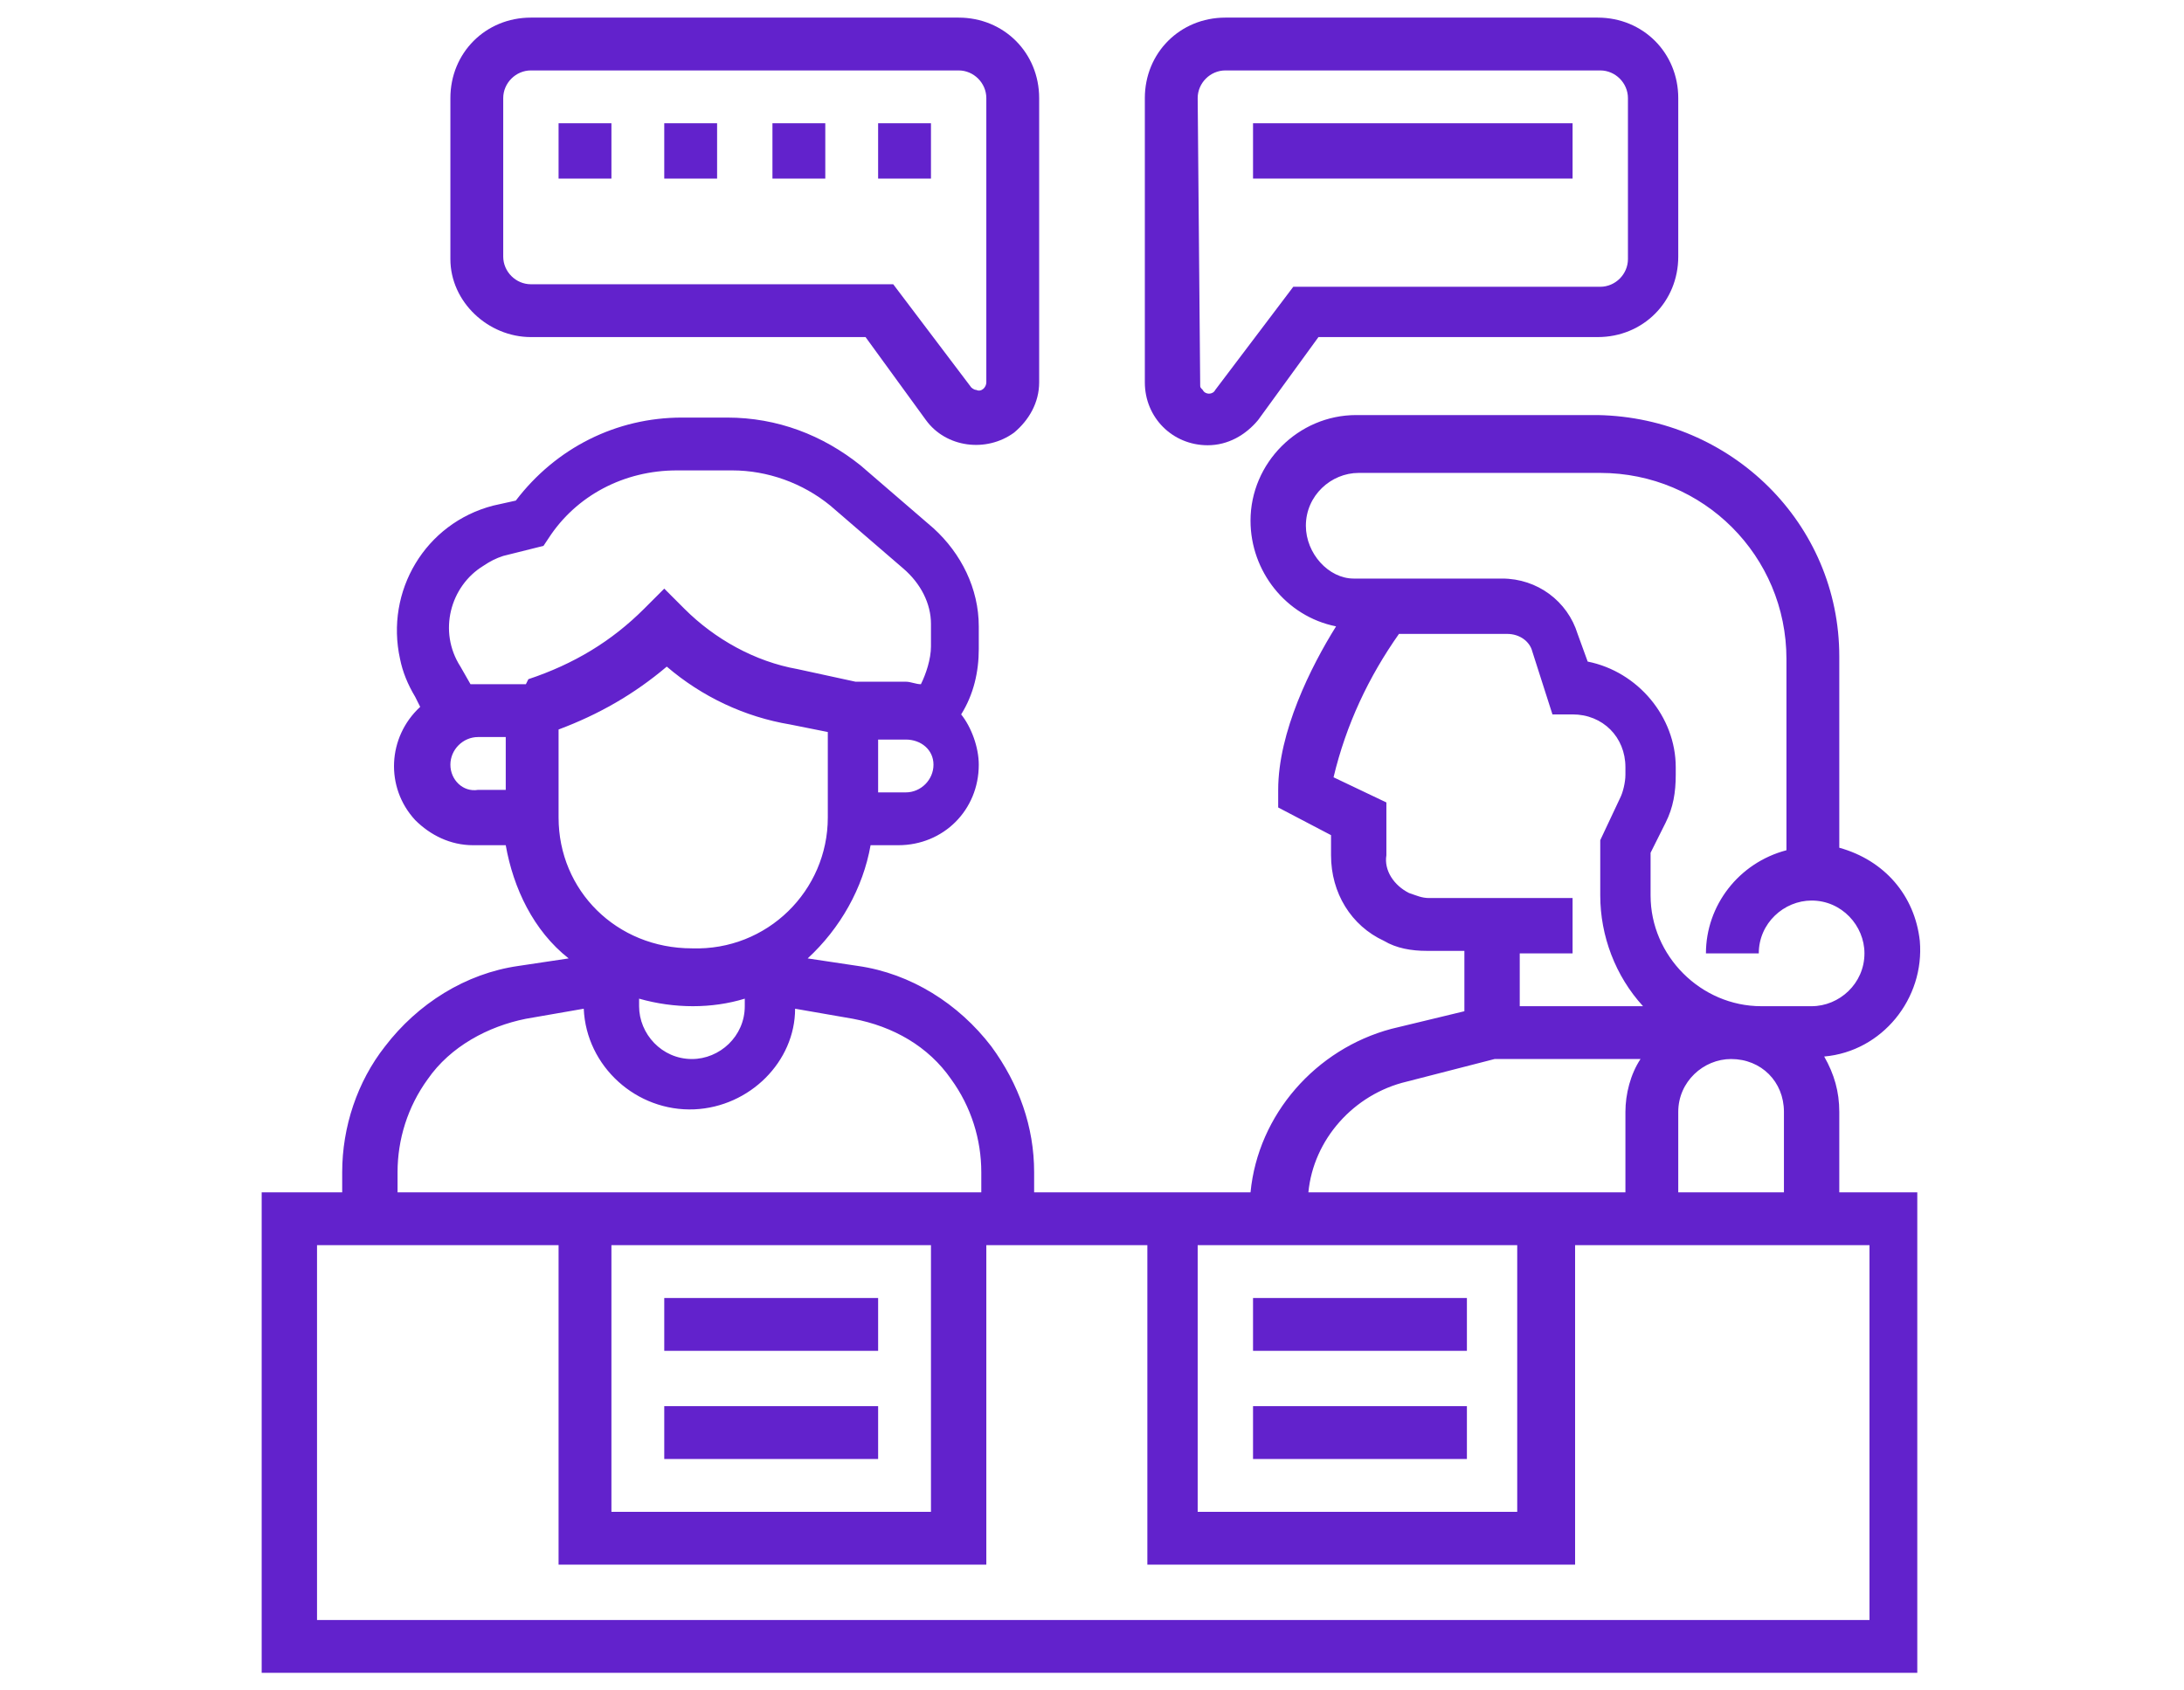 <?xml version="1.0" encoding="utf-8"?>
<!-- Generator: Adobe Illustrator 24.2.1, SVG Export Plug-In . SVG Version: 6.00 Build 0)  -->
<svg version="1.1" id="Online_course" xmlns="http://www.w3.org/2000/svg" xmlns:xlink="http://www.w3.org/1999/xlink" x="0px"
	 y="0px" viewBox="0 0 86.8 67.2" style="enable-background:new 0 0 86.8 67.2;" xml:space="preserve">
<style type="text/css">
	.st0{fill:#6222CC;}
</style>
<g id="Group_129" transform="translate(0.1 0.1)">
	<path id="Path_424" class="st0" d="M73,44.1c0-0.8-0.2-1.5-0.6-2.2c2.3-0.2,4-2.3,3.8-4.6c-0.2-1.8-1.4-3.2-3.2-3.7v-7.6
		c0-5.3-4.3-9.5-9.6-9.6h-9.6c-2.3,0-4.2,1.9-4.2,4.2c0,2,1.4,3.8,3.4,4.2c-1,1.6-2.3,4.2-2.3,6.5V32l2.1,1.1v0.8
		c0,1.5,0.8,2.8,2.1,3.4c0.5,0.3,1.1,0.4,1.7,0.4h1.5v2.4l-2.9,0.7c-3,0.8-5.3,3.4-5.6,6.5h-8.6v-0.8c0-1.8-0.6-3.5-1.7-5
		c-1.3-1.7-3.2-2.9-5.3-3.2l-2-0.3c1.3-1.2,2.2-2.8,2.5-4.5h1.1c1.8,0,3.2-1.4,3.2-3.2c0-0.7-0.3-1.5-0.7-2c0.5-0.8,0.7-1.7,0.7-2.6
		v-0.9c0-1.5-0.7-2.9-1.8-3.9l-2.9-2.5c-1.5-1.2-3.3-1.9-5.3-1.9H27c-2.6,0-5,1.2-6.6,3.3L19.5,20c-2.7,0.7-4.3,3.4-3.7,6.1
		c0.1,0.5,0.3,1,0.6,1.5l0.2,0.4c-1.3,1.2-1.4,3.2-0.2,4.5c0.6,0.6,1.4,1,2.3,1H20c0.3,1.7,1.1,3.4,2.5,4.5l-2,0.3
		c-2.1,0.3-4,1.5-5.3,3.2c-1.1,1.4-1.7,3.2-1.7,5v0.8h-3.2v19.1h65.8V47.3H73V44.1z M66.6,47.3v-3.2c0-1.2,1-2.1,2.1-2.1
		c1.2,0,2.1,0.9,2.1,2.1v3.2H66.6z M51.8,20.8c0-1.2,1-2.1,2.1-2.1h9.6c4.1,0,7.4,3.3,7.4,7.4v7.6c-1.9,0.5-3.2,2.2-3.2,4.1h2.1
		c0-1.2,1-2.1,2.1-2.1c1.2,0,2.1,1,2.1,2.1c0,1.2-1,2.1-2.1,2.1h-2c-1.2,0-2.3-0.5-3.1-1.3c-0.8-0.8-1.3-1.9-1.3-3.1v-1.7l0.6-1.2
		c0.3-0.6,0.4-1.2,0.4-1.9v-0.3c0-2-1.5-3.8-3.5-4.2l-0.4-1.1c-0.4-1.3-1.6-2.2-3-2.2h-5.9C52.7,22.9,51.8,21.9,51.8,20.8L51.8,20.8
		z M62.4,37.7v-2.1h-5.7c-0.3,0-0.5-0.1-0.8-0.2c-0.6-0.3-1-0.9-0.9-1.5v-2.1l-2.1-1c0.5-2.1,1.4-4,2.6-5.7h4.3c0.5,0,0.9,0.3,1,0.7
		l0.8,2.5h0.8c1.2,0,2.1,0.9,2.1,2.1v0.3c0,0.3-0.1,0.7-0.2,0.9l-0.8,1.7v2.2c0,1.6,0.6,3.2,1.7,4.4h-4.9v-2.1H62.4z M55.8,42.9
		l3.5-0.9h5.8c-0.4,0.6-0.6,1.4-0.6,2.1v3.2H51.9C52.1,45.2,53.7,43.4,55.8,42.9L55.8,42.9z M47.5,49.4h12.7V60H47.5L47.5,49.4z
		 M24.2,49.4h12.7V60H24.2L24.2,49.4z M25.3,39.6c1.4,0.4,2.9,0.4,4.2,0v0.3c0,1.2-1,2.1-2.1,2.1c-1.2,0-2.1-1-2.1-2.1V39.6z
		 M35.9,31.4h-1.1v-2.1h1.1c0.6,0,1.1,0.4,1.1,1C37,30.9,36.5,31.4,35.9,31.4C35.9,31.4,35.9,31.4,35.9,31.4L35.9,31.4z M17.8,30.3
		c0-0.6,0.5-1.1,1.1-1.1H20v2.1h-1.1C18.3,31.4,17.8,30.9,17.8,30.3z M20.8,27.1h-2c-0.1,0-0.1,0-0.2,0l-0.4-0.7
		c-0.9-1.4-0.4-3.2,0.9-4c0.3-0.2,0.5-0.3,0.8-0.4l1.6-0.4l0.2-0.3c1.1-1.7,3-2.7,5.1-2.7H29c1.4,0,2.8,0.5,3.9,1.4l2.9,2.5
		c0.7,0.6,1.1,1.4,1.1,2.2v0.9c0,0.5-0.2,1.1-0.4,1.5c-0.2,0-0.4-0.1-0.6-0.1h-2l-2.3-0.5c-1.7-0.3-3.3-1.2-4.5-2.4l-0.8-0.8
		l-0.8,0.8c-1.3,1.3-2.8,2.2-4.6,2.8L20.8,27.1z M22.1,32.4v-3.5c1.6-0.6,3-1.4,4.3-2.5c1.4,1.2,3.1,2,4.9,2.3l1.5,0.3v3.4
		c0,2.9-2.4,5.3-5.4,5.2C24.4,37.6,22.1,35.3,22.1,32.4L22.1,32.4z M15.7,46.5c0-1.3,0.4-2.6,1.2-3.7c0.9-1.3,2.4-2.1,3.9-2.4
		l2.3-0.4c0.1,2.3,2.1,4.1,4.4,4c2.2-0.1,4-1.9,4-4l2.3,0.4c1.6,0.3,3,1.1,3.9,2.4c0.8,1.1,1.2,2.4,1.2,3.7v0.8H15.7V46.5z
		 M74.1,64.3H12.5V49.4h9.6v12.7h17V49.4h6.4v12.7h17V49.4h11.7V64.3z"/>
	<path id="Path_425" class="st0" d="M49.7,51.5h8.5v2.1h-8.5V51.5z"/>
	<path id="Path_426" class="st0" d="M49.7,55.8h8.5v2.1h-8.5V55.8z"/>
	<path id="Path_427" class="st0" d="M26.3,51.5h8.5v2.1h-8.5V51.5z"/>
	<path id="Path_428" class="st0" d="M26.3,55.8h8.5v2.1h-8.5V55.8z"/>
	<path id="Path_429" class="st0" d="M47.9,17.6c0.8,0,1.5-0.4,2-1l2.4-3.3h11.1c1.8,0,3.2-1.4,3.2-3.2V3.8c0-1.8-1.4-3.2-3.2-3.2
		H48.6c-1.8,0-3.2,1.4-3.2,3.2v11.3C45.4,16.5,46.5,17.6,47.9,17.6z M47.5,3.8c0-0.6,0.5-1.1,1.1-1.1h14.9c0.6,0,1.1,0.5,1.1,1.1
		v6.4c0,0.6-0.5,1.1-1.1,1.1H51.3l-3.1,4.1c-0.1,0.2-0.4,0.2-0.5,0c-0.1-0.1-0.1-0.1-0.1-0.2L47.5,3.8z"/>
	<path id="Path_430" class="st0" d="M21,13.3h13.3l2.4,3.3c0.8,1.1,2.4,1.3,3.5,0.5c0.6-0.5,1-1.2,1-2V3.8c0-1.8-1.4-3.2-3.2-3.2H21
		c-1.8,0-3.2,1.4-3.2,3.2v6.4C17.8,11.9,19.3,13.3,21,13.3z M19.9,3.8c0-0.6,0.5-1.1,1.1-1.1h17c0.6,0,1.1,0.5,1.1,1.1v11.3
		c0,0.2-0.2,0.4-0.4,0.3c-0.1,0-0.2-0.1-0.2-0.1l-3.1-4.1H21c-0.6,0-1.1-0.5-1.1-1.1V3.8z"/>
	<path id="Path_431" class="st0" d="M34.8,4.8h2.1V7h-2.1V4.8z"/>
	<path id="Path_432" class="st0" d="M26.3,4.8h2.1V7h-2.1V4.8z"/>
	<path id="Path_433" class="st0" d="M30.6,4.8h2.1V7h-2.1V4.8z"/>
	<path id="Path_434" class="st0" d="M22.1,4.8h2.1V7h-2.1V4.8z"/>
	<path id="Path_435" class="st0" d="M49.7,4.8h12.7V7H49.7V4.8z"/>
</g>
</svg>
